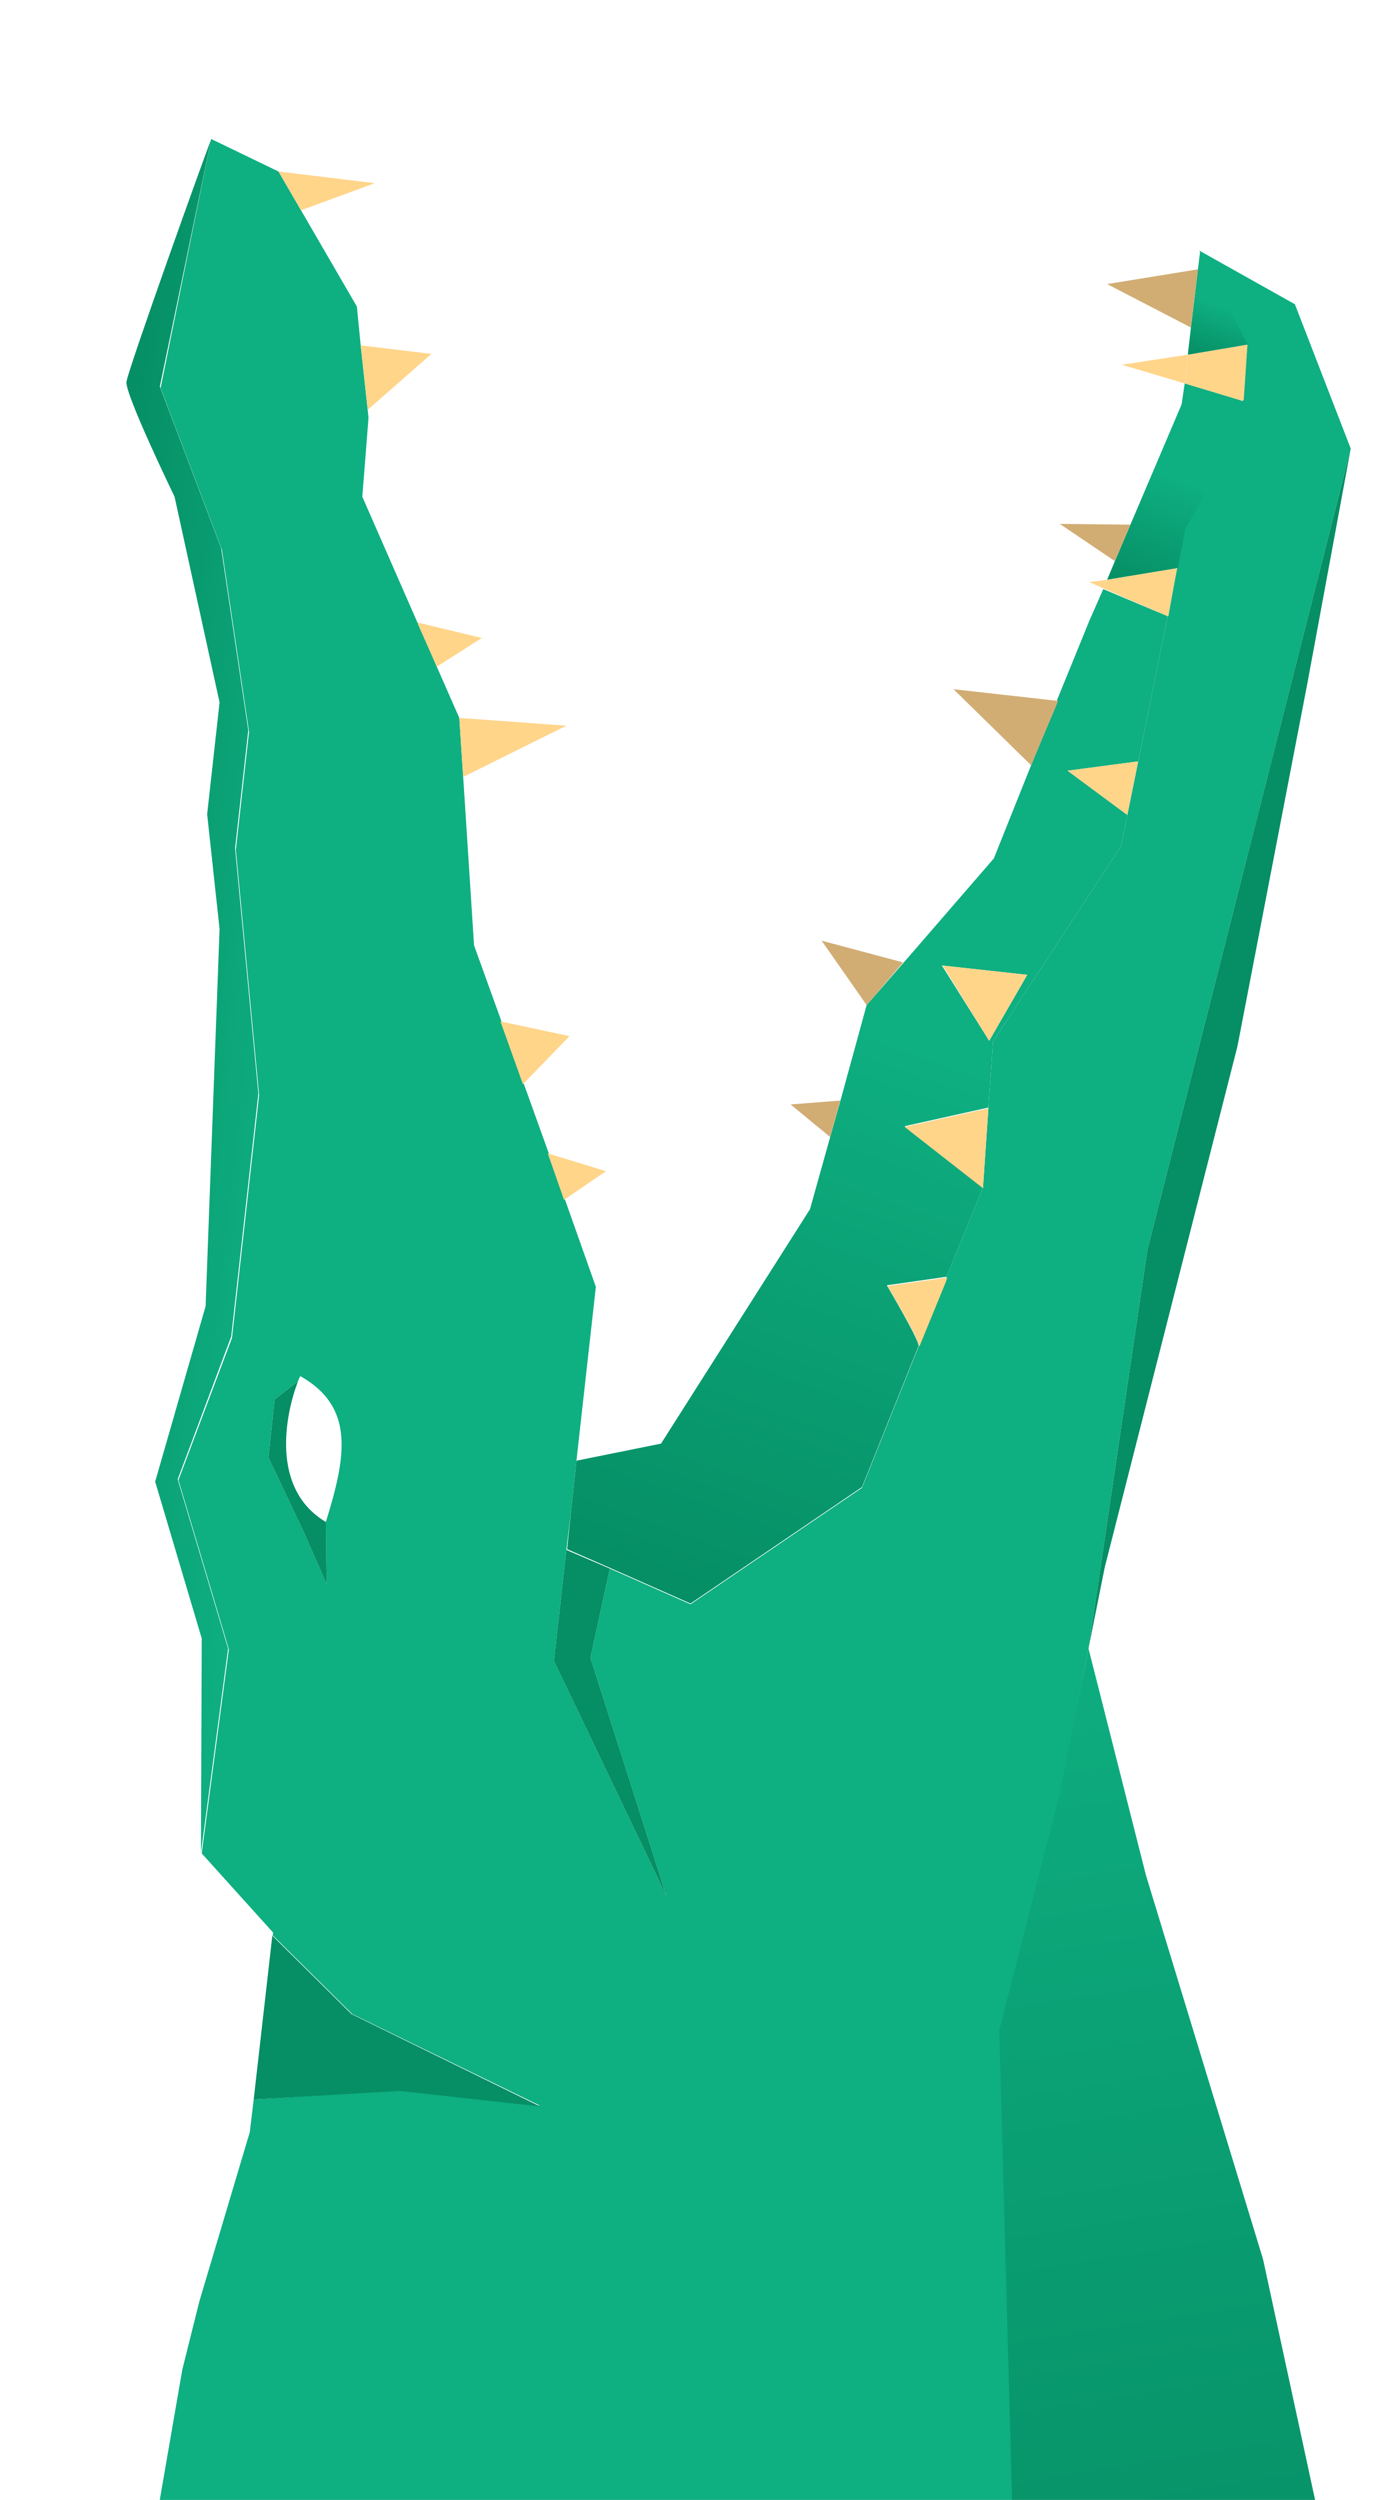 <?xml version="1.0" encoding="utf-8"?>
<!-- Generator: Adobe Illustrator 18.1.0, SVG Export Plug-In . SVG Version: 6.00 Build 0)  -->
<!DOCTYPE svg PUBLIC "-//W3C//DTD SVG 1.1//EN" "http://www.w3.org/Graphics/SVG/1.1/DTD/svg11.dtd">
<svg version="1.1" id="Layer_1" xmlns="http://www.w3.org/2000/svg" xmlns:xlink="http://www.w3.org/1999/xlink" x="0px" y="0px"
	 viewBox="0 0 178 322.1" enable-background="new 0 0 178 322.1" xml:space="preserve">
<g>
	<defs>
		<rect id="SVGID_1_" y="0" width="178" height="322.1"/>
	</defs>
	<clipPath id="SVGID_2_">
		<use xlink:href="#SVGID_1_"  overflow="visible"/>
	</clipPath>
	<g id="XMLID_2_" clip-path="url(#SVGID_2_)">
		<linearGradient id="SVGID_3_" gradientUnits="userSpaceOnUse" x1="152.634" y1="350.368" x2="129.764" y2="204.826">
			<stop  offset="0" style="stop-color:#068E64"/>
			<stop  offset="1" style="stop-color:#0EAF81"/>
		</linearGradient>
		<polygon fill="url(#SVGID_3_)" points="162.8,291.1 182.2,380.8 131.8,375.4 128.7,261.7 136.6,230.8 140.3,212.4 147.7,241.6 		
			"/>
		<path fill="#0EAF81" d="M73,199.7L71.4,214l14.5,30.3l-9.8-30.7l2.5-11.5l10.4,4.6l22.1-15l7.3-18.2l3.4-8.4l0.2-0.6l4.7-11.5
			l0.7-10.3l0.6-8.5l16.5-25.2l6-29.6l0,0l1.2-6.1l0-0.1l1-5.1l6.7-11.7l0.5-4.8l0.2,0.1l0.6-7.3l0,0l-6.1-12.1l12.3,6.9l7.2,18.6
			L147.9,161l-7.6,51.4l0,0l-3.6,18.3l-7.9,30.9l3.1,113.8L5.7,362l2.9-16.6l8.6-15.3l2.7-4l3.6-20.8l2.2-8.8l6.5-21.8l0.5-4.2
			l18.8-1.2l18.1,2l-24.2-11.8l-10.2-10.1l-2.4,21.1l2.4-21.5l-9.2-10.2l3.5-26.3l-6.5-21.8l6.9-18.3l3.5-31.3l-3-31.6l1.7-15.2
			l-3.5-23.5l-7.9-20.8L27.2,18c0,0,0-0.1,0-0.1l8.7,4.2l2.9,5l7.2,12.4l0.5,5.1l0.9,8.3l0.1,0.9L46.7,64l7.1,16.2l0.2,0.3l2.3,5.4
			l0,0l2.9,6.6l0.5,7.6l1.4,21.7l3.5,9.7l2.9,8.1l3.2,8.9l2.1,6l4,11.3l-2.5,22.4l-0.7,6.5L73,199.7z M42.1,204.1l-0.1-8
			c2.6-8.4,3.8-14.8-3.3-18.8c-0.1,0.2-0.2,0.4-0.3,0.7l-3,2.3l-0.8,7.5l4.6,9.7L42.1,204.1z"/>
		<polygon fill="#068E64" points="174.1,57.8 168.5,88.1 159.5,134.8 142.4,201.9 140.3,212.4 147.9,161 		"/>
		<polygon fill="#FFD58A" points="160.8,44.4 160.3,51.6 160,51.6 		"/>
		<linearGradient id="SVGID_4_" gradientUnits="userSpaceOnUse" x1="147.236" y1="76.293" x2="152.347" y2="62.022">
			<stop  offset="0" style="stop-color:#068E64"/>
			<stop  offset="1" style="stop-color:#0EAF81"/>
		</linearGradient>
		<polygon fill="url(#SVGID_4_)" points="160,51.6 159.5,56.4 152.8,68.1 151.8,73.2 142.7,74.7 143.7,72.3 145.7,67.6 152.3,52.1 
			152.7,49.4 		"/>
		<polygon fill="#FFD58A" points="160.8,44.4 160,51.6 152.7,49.4 153.1,45.7 		"/>
		<linearGradient id="SVGID_5_" gradientUnits="userSpaceOnUse" x1="154.916" y1="46.306" x2="157.349" y2="39.515">
			<stop  offset="0" style="stop-color:#068E64"/>
			<stop  offset="1" style="stop-color:#0EAF81"/>
		</linearGradient>
		<polygon fill="url(#SVGID_5_)" points="160.8,44.4 160.8,44.4 153.1,45.7 153.5,42.2 154.4,34.7 154.7,32.3 		"/>
		<polygon fill="#FFD58A" points="151.8,73.2 151.7,73.3 150.5,79.4 142.2,75.8 142.7,74.7 		"/>
		<polygon fill="#FFD58A" points="150.5,79.4 151.7,73.3 150.6,79.4 		"/>
		<linearGradient id="SVGID_6_" gradientUnits="userSpaceOnUse" x1="88.647" y1="206.625" x2="114.795" y2="133.612">
			<stop  offset="0" style="stop-color:#068E64"/>
			<stop  offset="1" style="stop-color:#0EAF81"/>
		</linearGradient>
		<path fill="url(#SVGID_6_)" d="M150.5,79.4l-6,29.6l-16.5,25.2l-0.6,8.5l-10.8,2.4l10.1,7.9l-4.7,11.5l-7.7,1.1
			c0,0,4.2,7.1,4.1,7.8l0,0l-7.3,18.2l-22.1,15l-10.4-4.6l-5.5-2.4l0.5-4.9l0.7-6.5l10.9-2.2l19.2-30.2l2.6-9.3l1.3-4.6l3.4-12.4
			l4.8-5.5l11.6-13.4l4.8-12l0,0l3.4-8.3l-0.1,0l4.2-10.3l1.8-4.1L150.5,79.4z M145.3,105l1.4-6.9l-9.1,1.2L145.3,105z M127.5,134.1
			l4.9-8.5l-11-1.2L127.5,134.1z"/>
		<polygon fill="#D1AD74" points="154.4,34.7 153.5,42.2 142.7,36.6 		"/>
		<polygon fill="#FFD58A" points="153.1,45.7 152.7,49.4 144.6,47 		"/>
		<polygon fill="#FFD58A" points="146.7,98.1 145.3,105 137.6,99.3 		"/>
		<polygon fill="#D1AD74" points="145.7,67.6 143.7,72.3 136.6,67.5 		"/>
		<polygon fill="#FFD58A" points="142.7,74.7 142.2,75.8 140.4,75 		"/>
		<polygon fill="#D1AD74" points="136.4,90.3 132.9,98.6 132.9,98.6 136.3,90.3 		"/>
		<polygon fill="#FFD58A" points="132.4,125.6 127.5,134.1 121.5,124.4 		"/>
		<polygon fill="#D1AD74" points="136.3,90.3 132.9,98.6 122.9,88.8 		"/>
		<polygon fill="#FFD58A" points="127.4,142.8 126.7,153.1 116.6,145.2 		"/>
		<path fill="#FFD58A" d="M122.1,164.6l-0.2,0.6l-3.4,8.3c0.1-0.7-4.1-7.8-4.1-7.8L122.1,164.6z"/>
		<linearGradient id="SVGID_7_" gradientUnits="userSpaceOnUse" x1="118.612" y1="173.653" x2="120.279" y2="168.998">
			<stop  offset="0" style="stop-color:#068E64"/>
			<stop  offset="1" style="stop-color:#0EAF81"/>
		</linearGradient>
		<polygon fill="url(#SVGID_7_)" points="118.4,173.6 121.8,165.2 118.4,173.6 		"/>
		<polygon fill="#D1AD74" points="116.4,124 111.7,129.5 105.9,121.2 		"/>
		<polygon fill="#D1AD74" points="108.3,141.8 107,146.5 101.9,142.3 		"/>
		<polygon fill="#068E64" points="76.1,213.6 85.9,244.3 71.4,214 73,199.7 78.6,202.1 		"/>
		<polygon fill="#068E64" points="69.6,271.4 51.5,269.4 32.7,270.5 35.1,249.4 45.3,259.5 		"/>
		<polygon fill="#FFD58A" points="78.1,150.9 72.7,154.6 70.6,148.6 		"/>
		<polygon fill="#FFD58A" points="70.6,148.6 72.7,154.6 70.6,148.6 		"/>
		<polygon fill="#FFD58A" points="73.4,133.5 67.4,139.7 64.5,131.6 		"/>
		<polygon fill="#FFD58A" points="73,93.5 59.7,100.1 59.2,92.5 		"/>
		<polygon fill="#FFD58A" points="62.1,82.2 56.3,85.9 53.9,80.5 53.8,80.2 		"/>
		<polygon fill="#FFD58A" points="56.3,85.9 56.3,85.9 56.3,85.9 53.9,80.5 		"/>
		<path fill="#068E64" d="M42,196.1l0.1,8l-2.9-6.6l-4.6-9.7l0.8-7.5l3-2.3C36.8,182.2,34.8,191.8,42,196.1z"/>
		<polygon fill="#FFD58A" points="55.6,45.6 47.4,52.8 46.5,44.5 		"/>
		<linearGradient id="SVGID_8_" gradientUnits="userSpaceOnUse" x1="7.737" y1="126.293" x2="38.544" y2="129.707">
			<stop  offset="0" style="stop-color:#068E64"/>
			<stop  offset="1" style="stop-color:#0EAF81"/>
		</linearGradient>
		<path fill="url(#SVGID_8_)" d="M22.9,190.6l6.5,21.8l-3.5,26.3l0.1-27.6l-6-20.2l6.5-22.6l1.8-48.6l-1.6-14.8l1.6-14.4L22.5,64
			c0,0-6.4-13.2-6.2-14.8c0.2-1.6,10.2-29.5,10.9-31.2l-6.6,31.8l7.9,20.8l3.5,23.5l-1.7,15.2l3,31.6l-3.5,31.3L22.9,190.6z"/>
		<polygon fill="#FFD58A" points="48.3,23.6 38.8,27.1 35.9,22.1 		"/>
	</g>
</g>
</svg>
